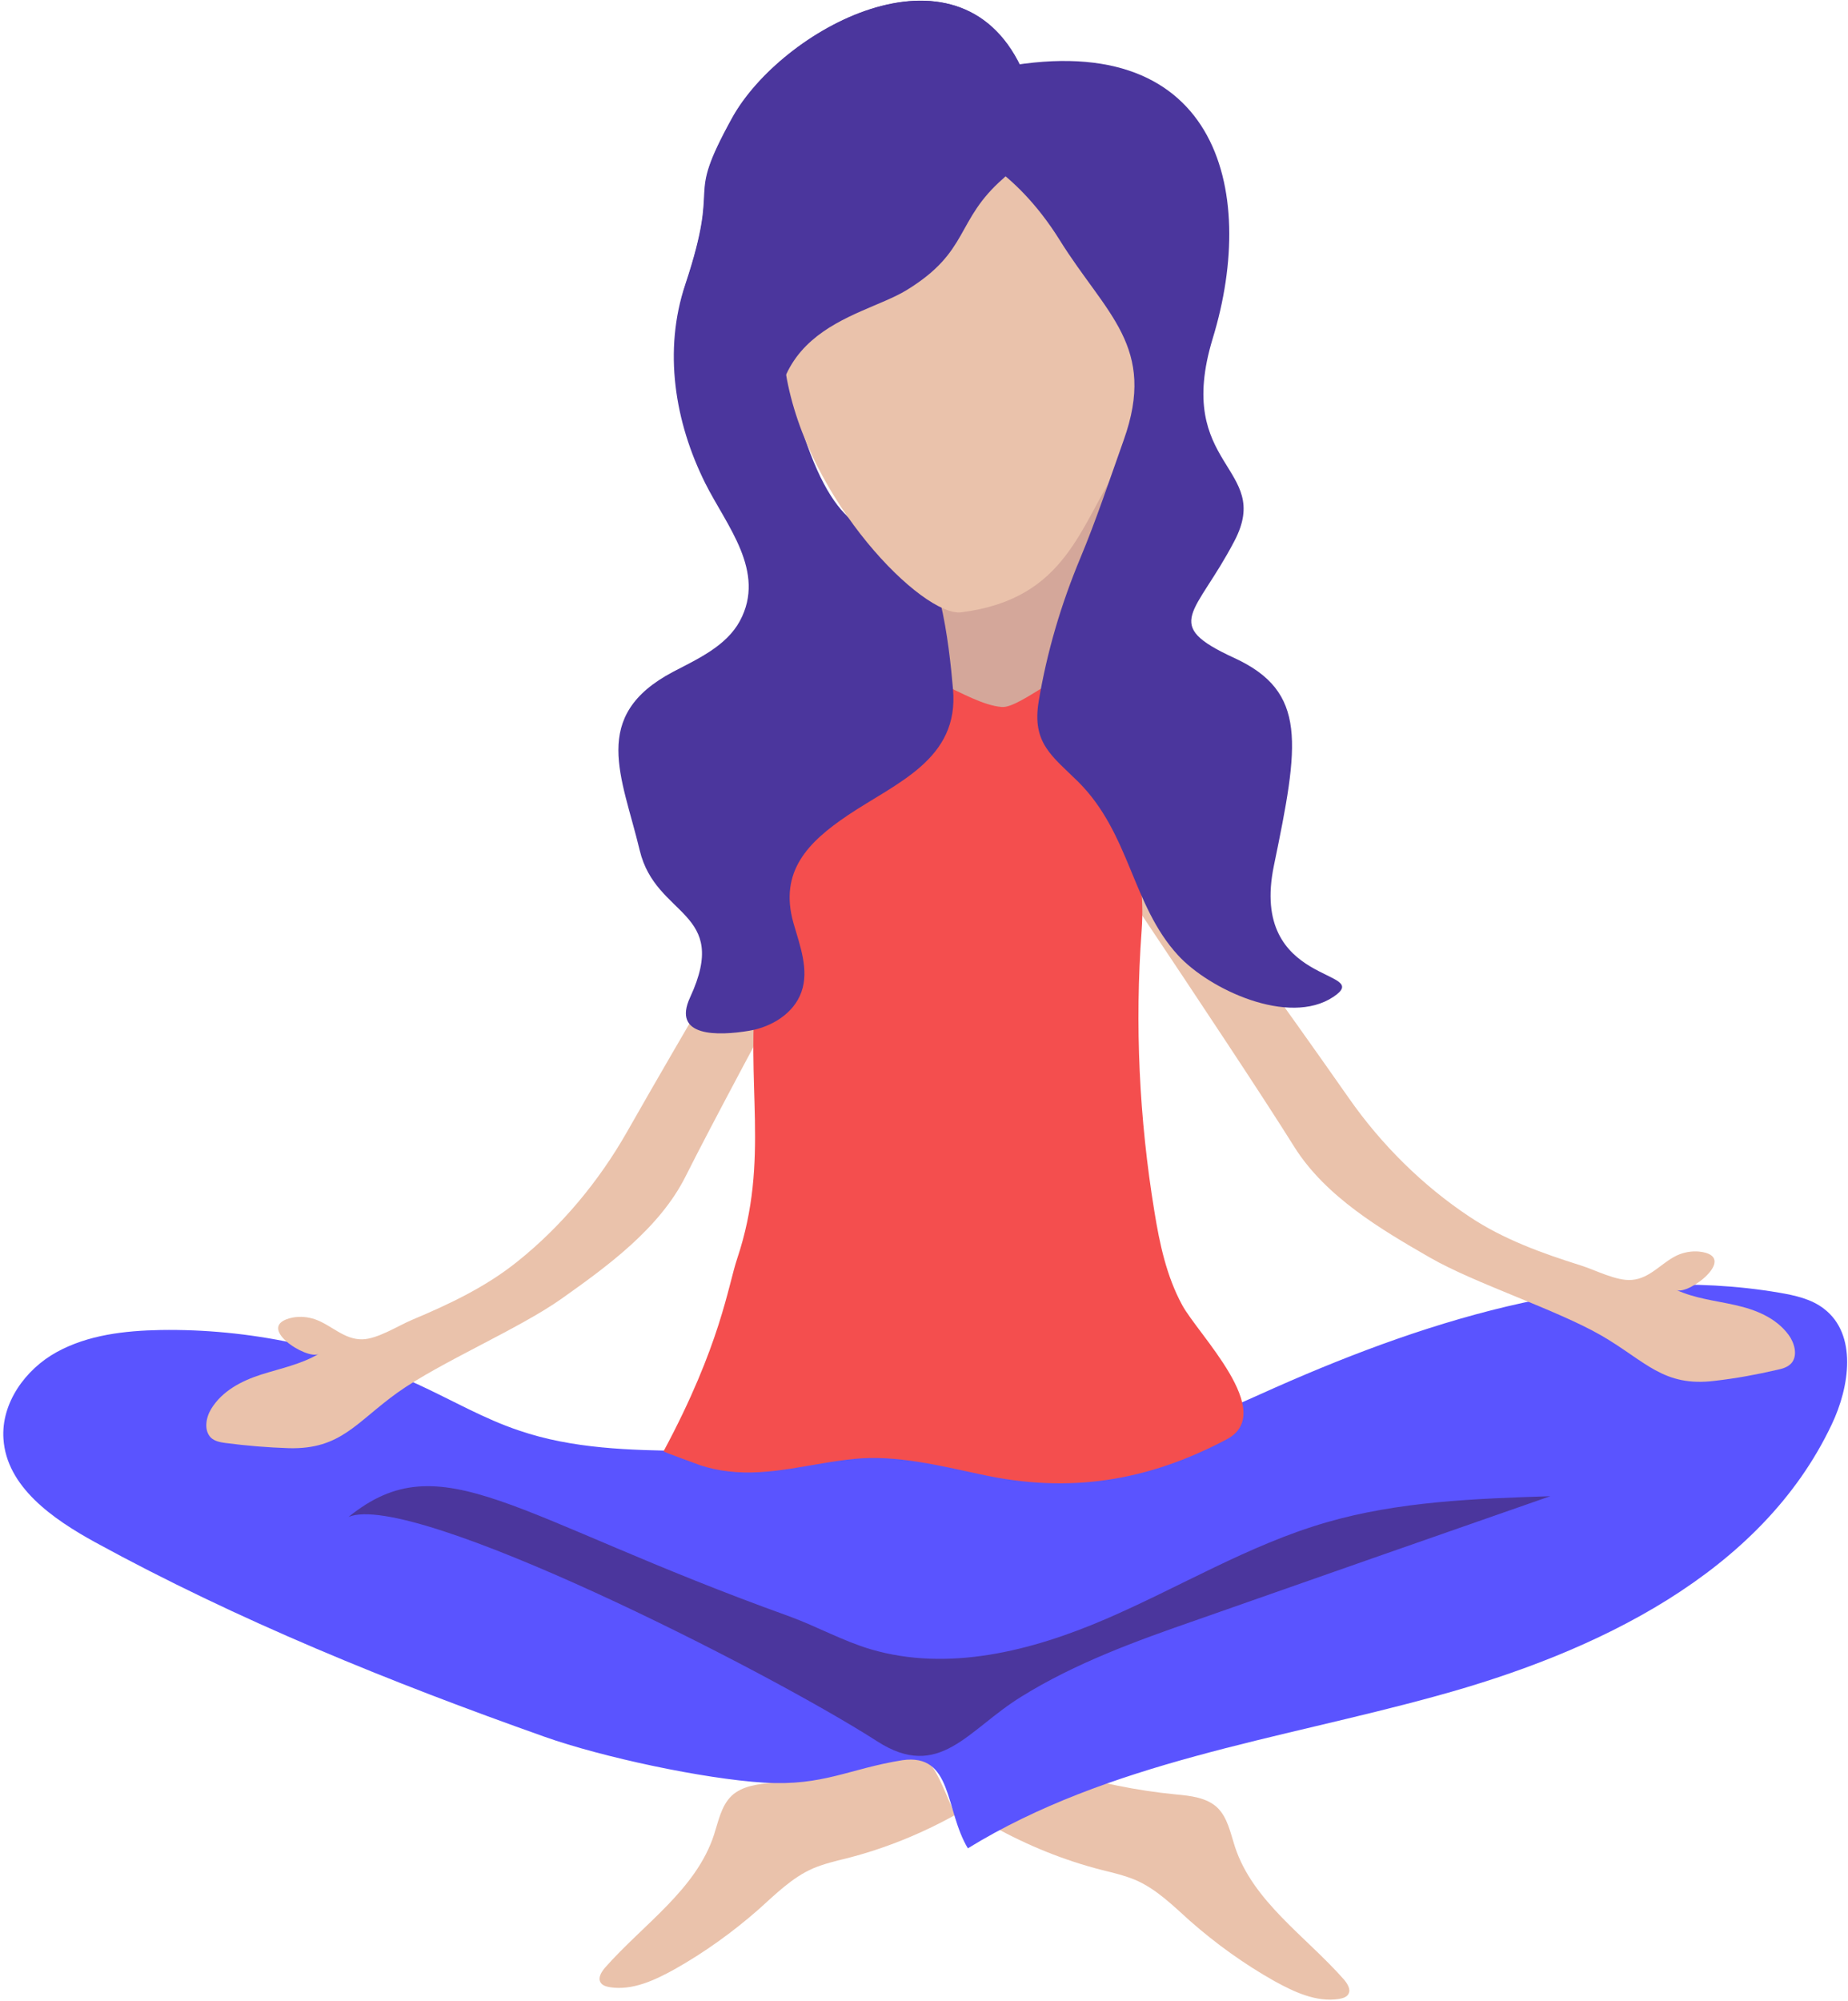<svg width="535" height="579" viewBox="0 0 535 579" fill="none" xmlns="http://www.w3.org/2000/svg">
<path d="M256.2 125.2L257.6 197.7L312.1 226.4L329.2 193.2L349.2 131.6L339 109.3L256.2 125.2Z" fill="#D4A79A"/>
<path d="M266.1 507.4C263.7 506.1 261.9 507.8 257.1 509.2C246.3 512.5 235.1 514.8 223.8 515.9C219.5 516.3 214.9 516.8 211.8 519.7C208.8 522.6 208 527 206.7 531C201.5 546.9 186.2 556.9 175.1 569.5C174.1 570.7 173.1 572.3 173.8 573.6C174.3 574.6 175.5 574.9 176.6 575.1C183.1 576.1 189.5 573.1 195.3 569.9C204 565 212.2 559.1 219.7 552.5C224.6 548.1 229.4 543.3 235.4 540.7C238.5 539.4 241.8 538.6 245.1 537.8C256.1 535 266.7 530.7 276.6 525.2C274.2 520.5 272.1 513.6 268.6 509.6C267.7 508.5 266.9 507.8 266.1 507.4Z" fill="#EAC2AB"/>
<path d="M298.1 510.8C300.5 509.5 302.3 511.2 307.1 512.6C317.9 515.9 329.1 518.2 340.4 519.3C344.7 519.7 349.3 520.2 352.4 523.1C355.4 526 356.2 530.4 357.5 534.4C362.7 550.3 378 560.3 389.1 572.9C390.1 574.1 391.1 575.7 390.4 577C389.9 578 388.7 578.3 387.6 578.5C381.1 579.5 374.7 576.5 368.9 573.3C360.2 568.4 352 562.5 344.5 555.9C339.6 551.5 334.8 546.7 328.8 544.1C325.7 542.8 322.4 542 319.1 541.2C308.1 538.4 297.5 534.1 287.6 528.6C290 523.9 292.1 517 295.6 513C296.5 511.9 297.3 511.2 298.1 510.8Z" fill="#EAC2AB"/>
<path d="M280.2 534.9C320.9 509.9 369.9 503.5 415.9 490.8C462 478.2 509.9 455.4 530.3 412.2C535.5 401.3 537.7 386.2 528.1 378.8C524.4 375.9 519.7 374.9 515.1 374.1C465.6 365.7 415.2 381.2 369.3 401.5C359 406.1 348.7 410.9 337.9 414.1C317.5 420.2 295.9 420.2 274.6 420.2C249.3 420.2 224 420.2 198.7 419.9C182.4 419.7 165.8 419.3 150.3 414C140.1 410.6 130.7 405.1 120.9 400.6C97.7 389.9 72 384.5 46.5 384.9C36.1 385.1 25.5 386.3 16.4 391.3C7.3 396.3 0.3 406.1 1 416.4C1.9 430.3 15.3 439.6 27.5 446.3C69 469 113 486.8 157.6 502.6C174.2 508.5 203.6 514.8 221.2 515.9C238.4 516.9 245.7 511.9 261.2 509.4C275.9 507.3 273.5 523.8 280.2 534.9Z" fill="#5A54FF"/>
<path d="M346.2 468.9C380.4 456.9 414.6 444.9 448.8 433C427 433.7 404.9 434.5 383.9 440.6C361.5 447.1 341.4 459.4 320 468.6C298.6 477.8 274.5 483.9 252.1 477.3C244 474.9 236.5 470.7 228.6 467.8C148.4 439 127.9 417.1 100.9 439C119.2 431.3 221.8 483.3 253.9 503.9C272 515.6 280.2 500.5 295.7 491C311.3 481.3 328.9 474.9 346.2 468.9Z" fill="#4B369D"/>
<path d="M260.2 195.1C260.2 195.1 216.5 266.1 181.5 327.6C173.3 342 162.5 354.9 149.9 365C140.6 372.5 129.9 377.5 119.2 382C115.2 383.7 109.3 387.5 104.9 387.6C99.6 387.7 96 383.5 91.2 381.8C89.1 381.1 86.9 380.9 84.7 381.3C73.1 383.7 89 393.8 92.3 391.8C87.2 394.8 81.3 396 75.6 397.8C70 399.6 64.3 402.5 61.1 407.8C59.6 410.3 59 413.9 61 416C62.1 417.1 63.8 417.4 65.3 417.6C71.4 418.4 77.5 418.9 83.6 419.1C98.7 419.5 103.1 411.6 115.1 403C127.5 394.2 150 384.7 162.5 375.9C175.6 366.6 190.9 355.6 198.5 340.4C213.4 310.7 264 218.3 264 218.3L260.2 195.1Z" fill="#EAC2AB"/>
<path d="M306.2 201.9C306.2 201.9 349.9 259.8 390.5 317.8C400 331.4 412 343.2 425.4 352.1C435.3 358.7 446.5 362.7 457.6 366.2C461.8 367.5 468 370.8 472.4 370.4C477.7 370 480.9 365.5 485.5 363.3C487.5 362.4 489.7 362 491.9 362.2C503.7 363.5 488.8 375 485.3 373.3C490.7 375.8 496.7 376.4 502.4 377.7C508.2 379 514.1 381.3 517.8 386.3C519.5 388.6 520.5 392.2 518.7 394.4C517.7 395.6 516.1 396.1 514.6 396.4C508.6 397.8 502.6 398.9 496.5 399.6C481.5 401.5 476.4 393.9 463.6 386.5C450.4 378.9 427.1 371.5 413.9 363.9C400 355.9 383.8 346.4 374.7 331.9C357.1 303.7 298 216.4 298 216.4L306.2 201.9Z" fill="#EAC2AB"/>
<path d="M210.8 425.8C223 427.3 235 423.4 247.4 422.2C259.5 421 272.3 424.2 284 426.7C309.5 432.3 332.2 428.7 355.2 416.5C369.8 408.7 346.8 386.2 342.2 377.6C337.7 369.3 335.7 359.9 334.2 350.6C329.8 323.8 328.5 296.5 330.5 269.4C332 249 324.9 234.4 318.5 215.6C315.3 206.2 320 202.9 314.3 195.2C310.8 190.5 295.6 205.1 290 204.6C279.2 203.7 265 189.9 257.7 197.8C251.7 204.3 247.4 212.3 243.3 220.1C232.7 240.1 221.9 260.7 219.2 283.2C215.5 313.4 223.1 335.3 213.4 364.3C210.8 372 208.6 389.3 192.1 420C192 420.2 202.2 423.8 202.9 424.1C205.4 424.9 208.1 425.5 210.8 425.8Z" fill="#F44E4E"/>
<path d="M295.5 19.4C295.5 19.4 304.5 39.4 290.4 51.6C276.4 63.9 257.3 54.2 238.8 65.4C220.3 76.7 222.3 90 230.8 119.7C240.9 155 251.9 154 261.9 156.5C271.8 159.1 274.8 186.7 275.9 199.5C277.7 219.8 259.5 226.5 245.5 235.9C233.9 243.7 225.5 252.2 229.7 267.1C231.6 273.7 234.3 280.7 232 287.1C229.8 293.3 223.4 297.2 216.9 298.3C207.9 299.8 194.4 300.2 199.8 288.6C211.5 263.3 189.9 265.7 185.2 246.1C180.1 224.7 170.6 207.2 194.9 194.4C202.2 190.6 210.3 186.9 214.2 179.7C221.9 165.4 210.3 152.1 204.2 139.9C195.3 122.1 192 101.4 198.4 82.3C209.1 50.1 197.8 59.8 211.9 34.2C226 8.6 276.9 -19.5 295.5 19.4Z" fill="#4B369D"/>
<path d="M244.4 56.5C244.4 56.5 221.3 71.1 227.5 108C233.6 144.9 267.2 178.6 278.3 177.2C309 173.3 312.5 152 324.3 134.3C338.8 112.7 317.1 56 317.1 56L293.9 41.3L244.4 56.5Z" fill="#EAC2AB"/>
<path d="M278.1 42.9C278.1 42.9 293.4 48 306.8 69.5C320.2 91 335 100.3 325.3 127.4C320.9 139.8 317.3 150.6 312.8 161.4C307.2 174.8 303.1 188.6 300.7 203C298.7 215.1 304.6 218.8 312.2 226.3C327.2 241.3 327.7 261.9 341 276.4C350 286.3 373.1 297.1 386 288.5C398.3 280.3 361.5 285.8 368.8 250.5C376.1 215.2 378.6 200.2 357.3 190.4C336 180.6 346.2 178 357.4 156.5C368.6 135 339.7 135.3 351.1 97.9C364.3 54.7 352.3 6.6 287.8 19.9C223.1 33.2 278.1 42.9 278.1 42.9Z" fill="#4B369D"/>
<path d="M262.4 84C280.9 72.7 276.4 63.9 290.5 51.6C304.5 39.3 295.6 19.4 295.6 19.4C277.1 -19.5 226 8.7 212 34.2C198 59.7 209.2 50.1 198.5 82.3C191.2 104.5 199 126.7 204.3 139.9L227.3 141.5C215 95.2 248.4 92.5 262.4 84Z" fill="#4B369D"/>
</svg>

